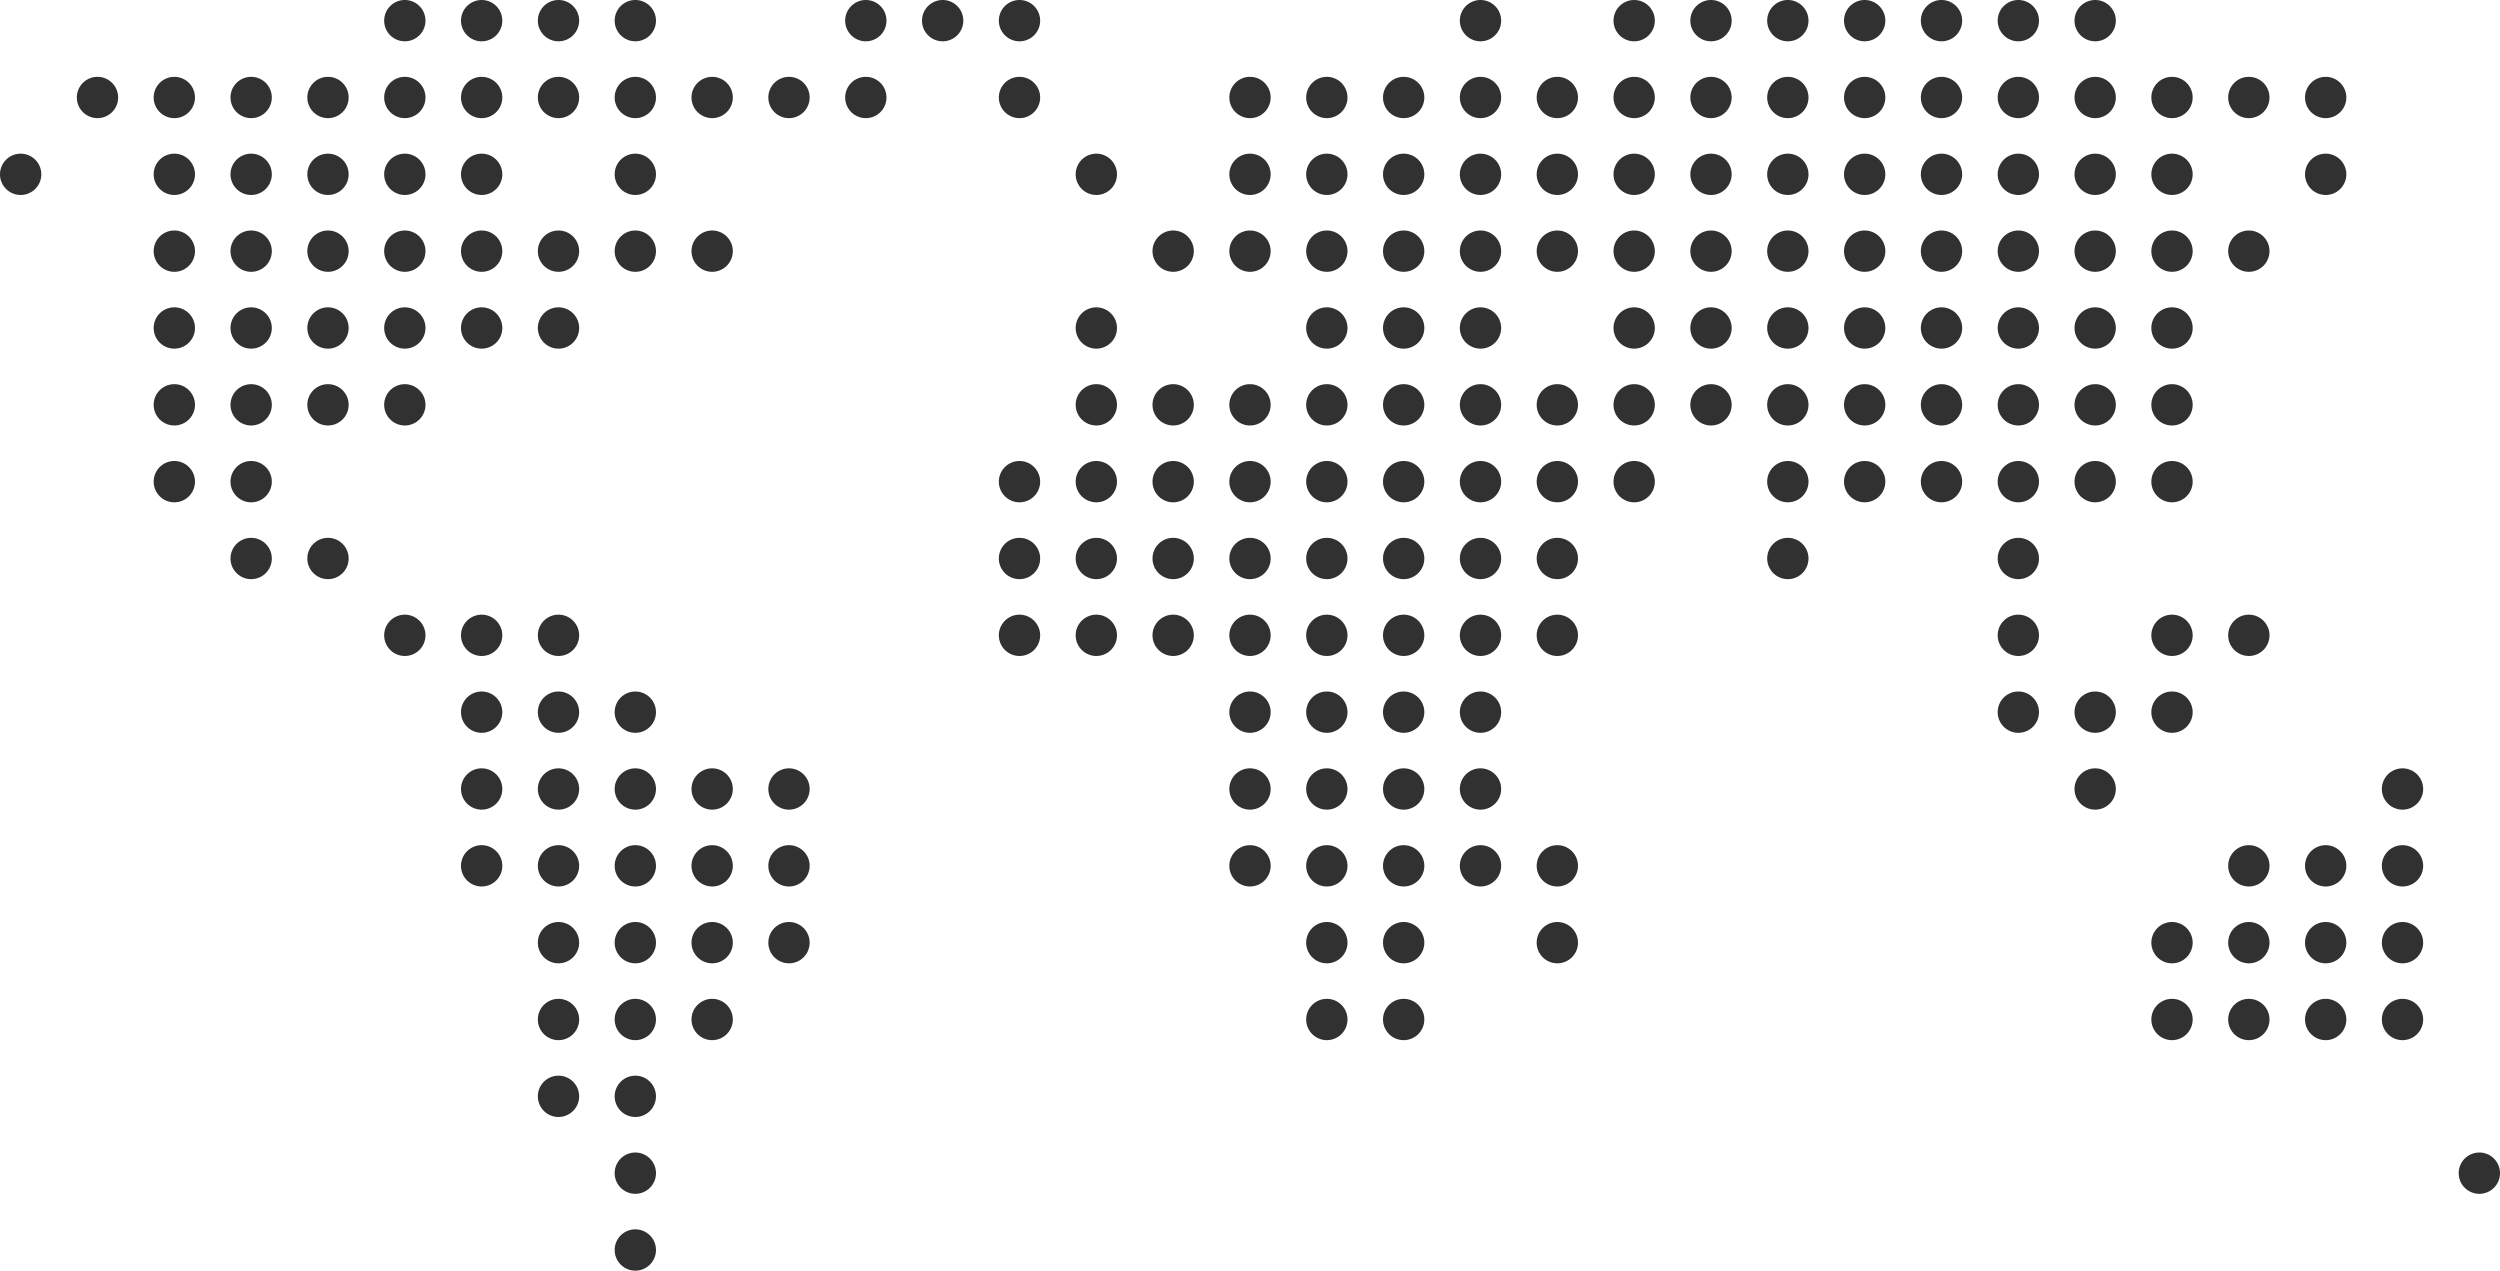 <svg id="Слой_1" data-name="Слой 1" xmlns="http://www.w3.org/2000/svg" viewBox="0 0 1815.6 922.8"><defs><style>.cls-1{fill:#313131;}</style></defs><path class="cls-1" d="M525.7,1046.3a15,15,0,1,1-15,15A15,15,0,0,1,525.7,1046.3Zm1324.2-40.8a15,15,0,1,0,15-15A15,15,0,0,0,1849.9,1005.5Zm-1339.2,0a15,15,0,1,0,15-15A15,15,0,0,0,510.7,1005.5Zm0-55.8a15,15,0,1,0,15-15A15,15,0,0,0,510.7,949.7Zm-55.8,0a15,15,0,1,0,15-15A15,15,0,0,0,454.9,949.7Zm1339.2-55.8a15,15,0,1,0,15-15A15,15,0,0,0,1794.1,893.9Zm-55.8,0a15,15,0,1,0,15-15A15,15,0,0,0,1738.3,893.9Zm-55.8,0a15,15,0,1,0,15-15A15,15,0,0,0,1682.5,893.9Zm-55.8,0a15,15,0,1,0,15-15A15,15,0,0,0,1626.7,893.9Zm-558,0a15,15,0,1,0,15-15A15,15,0,0,0,1068.7,893.9Zm-55.8,0a15,15,0,1,0,15-15A15,15,0,0,0,1012.9,893.9Zm-446.4,0a15,15,0,1,0,15-15A15,15,0,0,0,566.5,893.9Zm-55.8,0a15,15,0,1,0,15-15A15,15,0,0,0,510.7,893.9Zm-55.8,0a15,15,0,1,0,15-15A15,15,0,0,0,454.9,893.9Zm1339.2-55.8a15,15,0,1,0,15-15A15,15,0,0,0,1794.1,838.1Zm-55.8,0a15,15,0,1,0,15-15A15,15,0,0,0,1738.3,838.1Zm-55.8,0a15,15,0,1,0,15-15A15,15,0,0,0,1682.5,838.1Zm-55.8,0a15,15,0,1,0,15-15A15,15,0,0,0,1626.7,838.1Zm-446.4,0a15,15,0,1,0,15-15A15,15,0,0,0,1180.3,838.1Zm-111.6,0a15,15,0,1,0,15-15A15,15,0,0,0,1068.7,838.1Zm-55.8,0a15,15,0,1,0,15-15A15,15,0,0,0,1012.9,838.1Zm-390.6,0a15,15,0,1,0,15-15A15,15,0,0,0,622.3,838.1Zm-55.8,0a15,15,0,1,0,15-15A15,15,0,0,0,566.5,838.1Zm-55.8,0a15,15,0,1,0,15-15A15,15,0,0,0,510.7,838.1Zm-55.8,0a15,15,0,1,0,15-15A15,15,0,0,0,454.9,838.1Zm1339.2-55.8a15,15,0,1,0,15-15A15,15,0,0,0,1794.1,782.3Zm-55.8,0a15,15,0,1,0,15-15A15,15,0,0,0,1738.3,782.3Zm-55.8,0a15,15,0,1,0,15-15A15,15,0,0,0,1682.5,782.3Zm-502.2,0a15,15,0,1,0,15-15A15,15,0,0,0,1180.3,782.3Zm-55.8,0a15,15,0,1,0,15-15A15,15,0,0,0,1124.5,782.3Zm-55.8,0a15,15,0,1,0,15-15A15,15,0,0,0,1068.7,782.3Zm-55.8,0a15,15,0,1,0,15-15A15,15,0,0,0,1012.9,782.3Zm-55.8,0a15,15,0,1,0,15-15A15,15,0,0,0,957.1,782.3Zm-334.8,0a15,15,0,1,0,15-15A15,15,0,0,0,622.3,782.3Zm-55.8,0a15,15,0,1,0,15-15A15,15,0,0,0,566.5,782.3Zm-55.8,0a15,15,0,1,0,15-15A15,15,0,0,0,510.7,782.3Zm-55.8,0a15,15,0,1,0,15-15A15,15,0,0,0,454.9,782.3Zm-55.8,0a15,15,0,1,0,15-15A15,15,0,0,0,399.1,782.3Zm1395-55.8a15,15,0,1,0,15-15A15,15,0,0,0,1794.1,726.5Zm-223.2,0a15,15,0,1,0,15-15A15,15,0,0,0,1570.9,726.5Zm-446.4,0a15,15,0,1,0,15-15A15,15,0,0,0,1124.5,726.5Zm-55.8,0a15,15,0,1,0,15-15A15,15,0,0,0,1068.7,726.5Zm-55.8,0a15,15,0,1,0,15-15A15,15,0,0,0,1012.9,726.5Zm-55.8,0a15,15,0,1,0,15-15A15,15,0,0,0,957.1,726.5Zm-334.8,0a15,15,0,1,0,15-15A15,15,0,0,0,622.3,726.5Zm-55.8,0a15,15,0,1,0,15-15A15,15,0,0,0,566.5,726.5Zm-55.8,0a15,15,0,1,0,15-15A15,15,0,0,0,510.7,726.5Zm-55.8,0a15,15,0,1,0,15-15A15,15,0,0,0,454.9,726.5Zm-55.8,0a15,15,0,1,0,15-15A15,15,0,0,0,399.1,726.5Zm1227.6-55.8a15,15,0,1,0,15-15A15,15,0,0,0,1626.7,670.7Zm-55.8,0a15,15,0,1,0,15-15A15,15,0,0,0,1570.9,670.7Zm-55.8,0a15,15,0,1,0,15-15A15,15,0,0,0,1515.1,670.7Zm-390.6,0a15,15,0,1,0,15-15A15,15,0,0,0,1124.5,670.7Zm-55.8,0a15,15,0,1,0,15-15A15,15,0,0,0,1068.7,670.7Zm-55.8,0a15,15,0,1,0,15-15A15,15,0,0,0,1012.9,670.7Zm-55.8,0a15,15,0,1,0,15-15A15,15,0,0,0,957.1,670.7Zm-446.4,0a15,15,0,1,0,15-15A15,15,0,0,0,510.7,670.7Zm-55.8,0a15,15,0,1,0,15-15A15,15,0,0,0,454.9,670.7Zm-55.8,0a15,15,0,1,0,15-15A15,15,0,0,0,399.1,670.7Zm1283.4-55.8a15,15,0,1,0,15-15A15,15,0,0,0,1682.5,614.9Zm-55.8,0a15,15,0,1,0,15-15A15,15,0,0,0,1626.7,614.9Zm-111.6,0a15,15,0,1,0,15-15A15,15,0,0,0,1515.1,614.9Zm-334.8,0a15,15,0,1,0,15-15A15,15,0,0,0,1180.3,614.9Zm-55.8,0a15,15,0,1,0,15-15A15,15,0,0,0,1124.5,614.9Zm-55.8,0a15,15,0,1,0,15-15A15,15,0,0,0,1068.7,614.9Zm-55.8,0a15,15,0,1,0,15-15A15,15,0,0,0,1012.9,614.9Zm-55.8,0a15,15,0,1,0,15-15A15,15,0,0,0,957.1,614.9Zm-55.8,0a15,15,0,1,0,15-15A15,15,0,0,0,901.3,614.9Zm-55.8,0a15,15,0,1,0,15-15A15,15,0,0,0,845.5,614.9Zm-55.8,0a15,15,0,1,0,15-15A15,15,0,0,0,789.7,614.9Zm-334.8,0a15,15,0,1,0,15-15A15,15,0,0,0,454.9,614.9Zm-55.8,0a15,15,0,1,0,15-15A15,15,0,0,0,399.1,614.9Zm-55.8,0a15,15,0,1,0,15-15A15,15,0,0,0,343.3,614.9Zm1171.8-55.8a15,15,0,1,0,15-15A15,15,0,0,0,1515.1,559.1Zm-167.4,0a15,15,0,1,0,15-15A15,15,0,0,0,1347.7,559.1Zm-167.4,0a15,15,0,1,0,15-15A15,15,0,0,0,1180.3,559.1Zm-55.8,0a15,15,0,1,0,15-15A15,15,0,0,0,1124.5,559.1Zm-55.8,0a15,15,0,1,0,15-15A15,15,0,0,0,1068.7,559.1Zm-55.8,0a15,15,0,1,0,15-15A15,15,0,0,0,1012.9,559.1Zm-55.8,0a15,15,0,1,0,15-15A15,15,0,0,0,957.1,559.1Zm-55.8,0a15,15,0,1,0,15-15A15,15,0,0,0,901.3,559.1Zm-55.8,0a15,15,0,1,0,15-15A15,15,0,0,0,845.5,559.1Zm-55.8,0a15,15,0,1,0,15-15A15,15,0,0,0,789.7,559.1Zm-502.2,0a15,15,0,1,0,15-15A15,15,0,0,0,287.5,559.1Zm-55.8,0a15,15,0,1,0,15-15A15,15,0,0,0,231.7,559.1Zm1395-55.8a15,15,0,1,0,15-15A15,15,0,0,0,1626.7,503.3Zm-55.8,0a15,15,0,1,0,15-15A15,15,0,0,0,1570.9,503.3Zm-55.8,0a15,15,0,1,0,15-15A15,15,0,0,0,1515.1,503.3Zm-55.8,0a15,15,0,1,0,15-15A15,15,0,0,0,1459.3,503.3Zm-55.8,0a15,15,0,1,0,15-15A15,15,0,0,0,1403.5,503.3Zm-55.8,0a15,15,0,1,0,15-15A15,15,0,0,0,1347.7,503.3Zm-111.6,0a15,15,0,1,0,15-15A15,15,0,0,0,1236.1,503.3Zm-55.8,0a15,15,0,1,0,15-15A15,15,0,0,0,1180.3,503.3Zm-55.8,0a15,15,0,1,0,15-15A15,15,0,0,0,1124.5,503.3Zm-55.8,0a15,15,0,1,0,15-15A15,15,0,0,0,1068.7,503.3Zm-55.8,0a15,15,0,1,0,15-15A15,15,0,0,0,1012.9,503.3Zm-55.8,0a15,15,0,1,0,15-15A15,15,0,0,0,957.1,503.3Zm-55.8,0a15,15,0,1,0,15-15A15,15,0,0,0,901.3,503.3Zm-55.8,0a15,15,0,1,0,15-15A15,15,0,0,0,845.5,503.3Zm-55.8,0a15,15,0,1,0,15-15A15,15,0,0,0,789.7,503.3Zm-558,0a15,15,0,1,0,15-15A15,15,0,0,0,231.7,503.3Zm-55.8,0a15,15,0,1,0,15-15A15,15,0,0,0,175.9,503.3Zm1450.8-55.8a15,15,0,1,0,15-15A15,15,0,0,0,1626.7,447.5Zm-55.8,0a15,15,0,1,0,15-15A15,15,0,0,0,1570.9,447.5Zm-55.8,0a15,15,0,1,0,15-15A15,15,0,0,0,1515.1,447.5Zm-55.8,0a15,15,0,1,0,15-15A15,15,0,0,0,1459.3,447.5Zm-55.8,0a15,15,0,1,0,15-15A15,15,0,0,0,1403.5,447.5Zm-55.8,0a15,15,0,1,0,15-15A15,15,0,0,0,1347.7,447.5Zm-55.8,0a15,15,0,1,0,15-15A15,15,0,0,0,1291.9,447.5Zm-55.8,0a15,15,0,1,0,15-15A15,15,0,0,0,1236.1,447.5Zm-55.8,0a15,15,0,1,0,15-15A15,15,0,0,0,1180.3,447.5Zm-55.8,0a15,15,0,1,0,15-15A15,15,0,0,0,1124.5,447.5Zm-55.8,0a15,15,0,1,0,15-15A15,15,0,0,0,1068.7,447.5Zm-55.8,0a15,15,0,1,0,15-15A15,15,0,0,0,1012.9,447.5Zm-55.8,0a15,15,0,1,0,15-15A15,15,0,0,0,957.1,447.5Zm-55.8,0a15,15,0,1,0,15-15A15,15,0,0,0,901.3,447.5Zm-55.8,0a15,15,0,1,0,15-15A15,15,0,0,0,845.5,447.5Zm-502.2,0a15,15,0,1,0,15-15A15,15,0,0,0,343.3,447.5Zm-55.8,0a15,15,0,1,0,15-15A15,15,0,0,0,287.5,447.5Zm-55.8,0a15,15,0,1,0,15-15A15,15,0,0,0,231.7,447.5Zm-55.8,0a15,15,0,1,0,15-15A15,15,0,0,0,175.9,447.5Zm1450.8-55.8a15,15,0,1,0,15-15A15,15,0,0,0,1626.7,391.7Zm-55.8,0a15,15,0,1,0,15-15A15,15,0,0,0,1570.9,391.7Zm-55.8,0a15,15,0,1,0,15-15A15,15,0,0,0,1515.1,391.7Zm-55.8,0a15,15,0,1,0,15-15A15,15,0,0,0,1459.3,391.7Zm-55.8,0a15,15,0,1,0,15-15A15,15,0,0,0,1403.5,391.7Zm-55.8,0a15,15,0,1,0,15-15A15,15,0,0,0,1347.7,391.7Zm-55.8,0a15,15,0,1,0,15-15A15,15,0,0,0,1291.9,391.7Zm-55.8,0a15,15,0,1,0,15-15A15,15,0,0,0,1236.1,391.7Zm-111.6,0a15,15,0,1,0,15-15A15,15,0,0,0,1124.5,391.7Zm-55.8,0a15,15,0,1,0,15-15A15,15,0,0,0,1068.7,391.7Zm-55.8,0a15,15,0,1,0,15-15A15,15,0,0,0,1012.9,391.7Zm-167.4,0a15,15,0,1,0,15-15A15,15,0,0,0,845.5,391.7Zm-390.6,0a15,15,0,1,0,15-15A15,15,0,0,0,454.9,391.7Zm-55.8,0a15,15,0,1,0,15-15A15,15,0,0,0,399.1,391.7Zm-55.8,0a15,15,0,1,0,15-15A15,15,0,0,0,343.3,391.7Zm-55.8,0a15,15,0,1,0,15-15A15,15,0,0,0,287.5,391.7Zm-55.8,0a15,15,0,1,0,15-15A15,15,0,0,0,231.7,391.7Zm-55.8,0a15,15,0,1,0,15-15A15,15,0,0,0,175.9,391.7Zm1506.6-55.8a15,15,0,1,0,15-15A15,15,0,0,0,1682.5,335.9Zm-55.8,0a15,15,0,1,0,15-15A15,15,0,0,0,1626.7,335.9Zm-55.8,0a15,15,0,1,0,15-15A15,15,0,0,0,1570.9,335.9Zm-55.8,0a15,15,0,1,0,15-15A15,15,0,0,0,1515.1,335.9Zm-55.8,0a15,15,0,1,0,15-15A15,15,0,0,0,1459.3,335.9Zm-55.8,0a15,15,0,1,0,15-15A15,15,0,0,0,1403.5,335.9Zm-55.8,0a15,15,0,1,0,15-15A15,15,0,0,0,1347.7,335.9Zm-55.8,0a15,15,0,1,0,15-15A15,15,0,0,0,1291.9,335.9Zm-55.8,0a15,15,0,1,0,15-15A15,15,0,0,0,1236.1,335.9Zm-55.8,0a15,15,0,1,0,15-15A15,15,0,0,0,1180.3,335.9Zm-55.8,0a15,15,0,1,0,15-15A15,15,0,0,0,1124.5,335.9Zm-55.8,0a15,15,0,1,0,15-15A15,15,0,0,0,1068.7,335.9Zm-55.8,0a15,15,0,1,0,15-15A15,15,0,0,0,1012.9,335.9Zm-55.8,0a15,15,0,1,0,15-15A15,15,0,0,0,957.1,335.9Zm-55.8,0a15,15,0,1,0,15-15A15,15,0,0,0,901.3,335.9Zm-334.8,0a15,15,0,1,0,15-15A15,15,0,0,0,566.5,335.9Zm-55.8,0a15,15,0,1,0,15-15A15,15,0,0,0,510.7,335.9Zm-55.8,0a15,15,0,1,0,15-15A15,15,0,0,0,454.9,335.9Zm-55.8,0a15,15,0,1,0,15-15A15,15,0,0,0,399.1,335.9Zm-55.8,0a15,15,0,1,0,15-15A15,15,0,0,0,343.3,335.9Zm-55.8,0a15,15,0,1,0,15-15A15,15,0,0,0,287.5,335.9Zm-55.8,0a15,15,0,1,0,15-15A15,15,0,0,0,231.7,335.9Zm-55.8,0a15,15,0,1,0,15-15A15,15,0,0,0,175.9,335.9Zm1562.4-55.8a15,15,0,1,0,15-15A15,15,0,0,0,1738.3,280.1Zm-111.6,0a15,15,0,1,0,15-15A15,15,0,0,0,1626.7,280.1Zm-55.8,0a15,15,0,1,0,15-15A15,15,0,0,0,1570.9,280.1Zm-55.8,0a15,15,0,1,0,15-15A15,15,0,0,0,1515.1,280.1Zm-55.8,0a15,15,0,1,0,15-15A15,15,0,0,0,1459.3,280.1Zm-55.8,0a15,15,0,1,0,15-15A15,15,0,0,0,1403.5,280.1Zm-55.8,0a15,15,0,1,0,15-15A15,15,0,0,0,1347.7,280.1Zm-55.8,0a15,15,0,1,0,15-15A15,15,0,0,0,1291.9,280.1Zm-55.8,0a15,15,0,1,0,15-15A15,15,0,0,0,1236.1,280.1Zm-55.8,0a15,15,0,1,0,15-15A15,15,0,0,0,1180.3,280.1Zm-55.8,0a15,15,0,1,0,15-15A15,15,0,0,0,1124.5,280.1Zm-55.8,0a15,15,0,1,0,15-15A15,15,0,0,0,1068.7,280.1Zm-55.8,0a15,15,0,1,0,15-15A15,15,0,0,0,1012.9,280.1Zm-55.8,0a15,15,0,1,0,15-15A15,15,0,0,0,957.1,280.1Zm-111.6,0a15,15,0,1,0,15-15A15,15,0,0,0,845.5,280.1Zm-334.8,0a15,15,0,1,0,15-15A15,15,0,0,0,510.7,280.1Zm-111.6,0a15,15,0,1,0,15-15A15,15,0,0,0,399.1,280.1Zm-55.8,0a15,15,0,1,0,15-15A15,15,0,0,0,343.3,280.1Zm-55.8,0a15,15,0,1,0,15-15A15,15,0,0,0,287.5,280.1Zm-55.8,0a15,15,0,1,0,15-15A15,15,0,0,0,231.7,280.1Zm-55.8,0a15,15,0,1,0,15-15A15,15,0,0,0,175.9,280.1Zm-111.6,0a15,15,0,1,0,15-15A15,15,0,0,0,64.3,280.1Zm1674-55.8a15,15,0,1,0,15-15A15,15,0,0,0,1738.3,224.3Zm-55.8,0a15,15,0,1,0,15-15A15,15,0,0,0,1682.5,224.3Zm-55.8,0a15,15,0,1,0,15-15A15,15,0,0,0,1626.7,224.3Zm-55.8,0a15,15,0,1,0,15-15A15,15,0,0,0,1570.9,224.3Zm-55.8,0a15,15,0,1,0,15-15A15,15,0,0,0,1515.1,224.3Zm-55.8,0a15,15,0,1,0,15-15A15,15,0,0,0,1459.3,224.3Zm-55.8,0a15,15,0,1,0,15-15A15,15,0,0,0,1403.5,224.3Zm-55.8,0a15,15,0,1,0,15-15A15,15,0,0,0,1347.7,224.3Zm-55.8,0a15,15,0,1,0,15-15A15,15,0,0,0,1291.9,224.3Zm-55.8,0a15,15,0,1,0,15-15A15,15,0,0,0,1236.1,224.3Zm-55.8,0a15,15,0,1,0,15-15A15,15,0,0,0,1180.3,224.3Zm-55.8,0a15,15,0,1,0,15-15A15,15,0,0,0,1124.5,224.3Zm-55.8,0a15,15,0,1,0,15-15A15,15,0,0,0,1068.7,224.3Zm-55.8,0a15,15,0,1,0,15-15A15,15,0,0,0,1012.9,224.3Zm-55.8,0a15,15,0,1,0,15-15A15,15,0,0,0,957.1,224.3Zm-167.4,0a15,15,0,1,0,15-15A15,15,0,0,0,789.7,224.3Zm-111.6,0a15,15,0,1,0,15-15A15,15,0,0,0,678.1,224.3Zm-55.8,0a15,15,0,1,0,15-15A15,15,0,0,0,622.3,224.3Zm-55.8,0a15,15,0,1,0,15-15A15,15,0,0,0,566.5,224.3Zm-55.8,0a15,15,0,1,0,15-15A15,15,0,0,0,510.7,224.3Zm-55.8,0a15,15,0,1,0,15-15A15,15,0,0,0,454.9,224.3Zm-55.8,0a15,15,0,1,0,15-15A15,15,0,0,0,399.1,224.3Zm-55.8,0a15,15,0,1,0,15-15A15,15,0,0,0,343.3,224.3Zm-55.8,0a15,15,0,1,0,15-15A15,15,0,0,0,287.5,224.3Zm-55.8,0a15,15,0,1,0,15-15A15,15,0,0,0,231.7,224.3Zm-55.8,0a15,15,0,1,0,15-15A15,15,0,0,0,175.9,224.3Zm-55.8,0a15,15,0,1,0,15-15A15,15,0,0,0,120.1,224.3Zm1450.8-55.8a15,15,0,1,0,15-15A15,15,0,0,0,1570.9,168.5Zm-55.8,0a15,15,0,1,0,15-15A15,15,0,0,0,1515.1,168.5Zm-55.8,0a15,15,0,1,0,15-15A15,15,0,0,0,1459.3,168.5Zm-55.8,0a15,15,0,1,0,15-15A15,15,0,0,0,1403.5,168.5Zm-55.8,0a15,15,0,1,0,15-15A15,15,0,0,0,1347.7,168.5Zm-55.8,0a15,15,0,1,0,15-15A15,15,0,0,0,1291.9,168.5Zm-55.8,0a15,15,0,1,0,15-15A15,15,0,0,0,1236.1,168.5Zm-111.6,0a15,15,0,1,0,15-15A15,15,0,0,0,1124.5,168.5Zm-334.8,0a15,15,0,1,0,15-15A15,15,0,0,0,789.7,168.5Zm-55.8,0a15,15,0,1,0,15-15A15,15,0,0,0,733.9,168.5Zm-55.8,0a15,15,0,1,0,15-15A15,15,0,0,0,678.1,168.5Zm-167.4,0a15,15,0,1,0,15-15A15,15,0,0,0,510.7,168.5Zm-55.8,0a15,15,0,1,0,15-15A15,15,0,0,0,454.9,168.5Zm-55.8,0a15,15,0,1,0,15-15A15,15,0,0,0,399.1,168.5Zm-55.8,0a15,15,0,1,0,15-15A15,15,0,0,0,343.3,168.5Z" transform="translate(-64.3 -153.5)"/></svg>